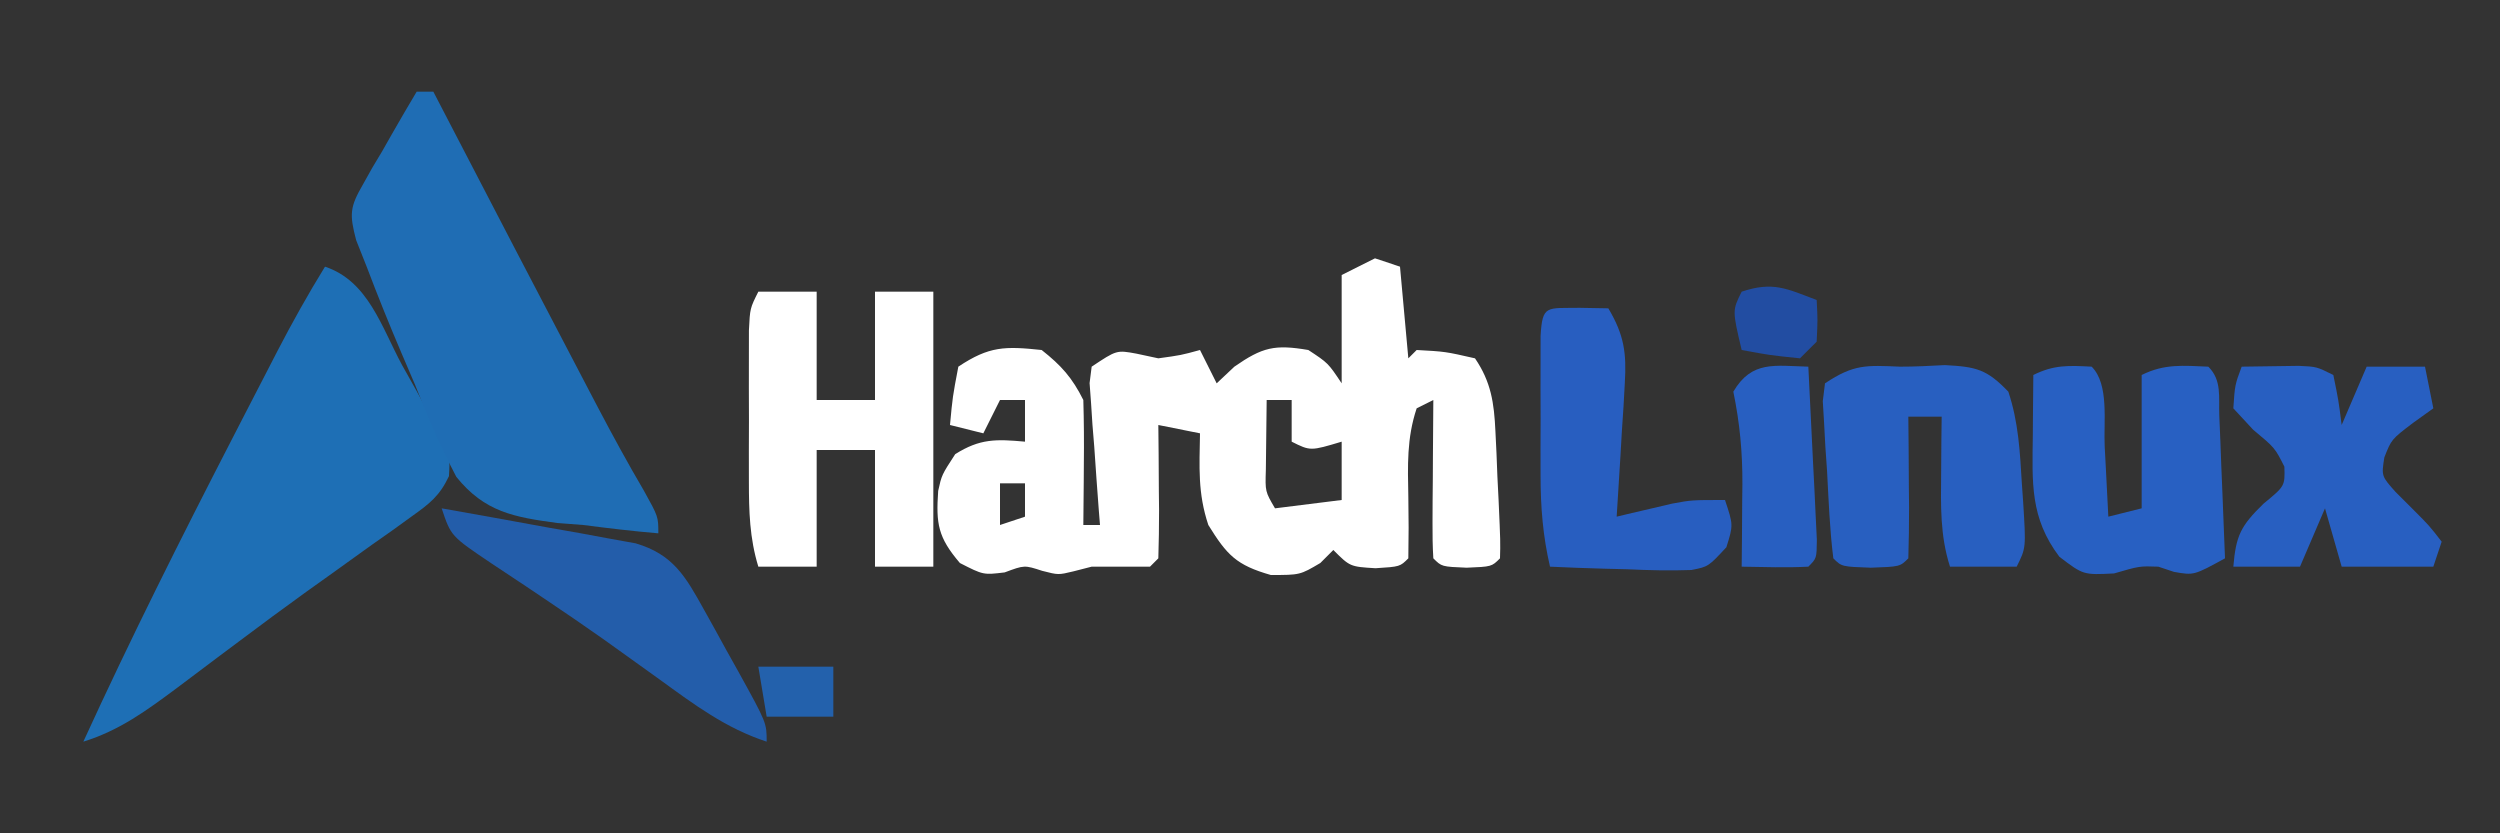 <?xml version="1.0" encoding="UTF-8"?>
<svg version="1.1" xmlns="http://www.w3.org/2000/svg" width="300" height="100">
<rect width="100%" height="100%" fill="#333333" stroke="none"/>
<path d="M0 0 C0.99 0.33 1.98 0.66 3 1 C3.495 6.445 3.495 6.445 4 12 C4.33 11.67 4.66 11.34 5 11 C8.438 11.188 8.438 11.188 12 12 C13.933 14.84 14.291 17.347 14.449 20.73 C14.492 21.615 14.536 22.5 14.58 23.412 C14.616 24.328 14.651 25.244 14.688 26.188 C14.735 27.115 14.782 28.042 14.83 28.998 C15.055 34.047 15.055 34.047 15 36 C14 37 14 37 11 37.125 C8 37 8 37 7 36 C6.913 34.584 6.893 33.164 6.902 31.746 C6.906 30.892 6.909 30.038 6.912 29.158 C6.925 27.811 6.925 27.811 6.938 26.438 C6.942 25.536 6.947 24.634 6.951 23.705 C6.963 21.47 6.979 19.235 7 17 C6.01 17.495 6.01 17.495 5 18 C3.798 21.607 3.93 24.877 4 28.625 C4.046 31.09 4.047 33.533 4 36 C3 37 3 37 0.062 37.188 C-3 37 -3 37 -5 35 C-5.516 35.516 -6.031 36.031 -6.562 36.562 C-9 38 -9 38 -12.5 38 C-16.64 36.817 -17.766 35.609 -20 32 C-21.283 28.15 -21.066 25.053 -21 21 C-22.65 20.67 -24.3 20.34 -26 20 C-25.988 21.143 -25.977 22.287 -25.965 23.465 C-25.955 24.956 -25.946 26.447 -25.938 27.938 C-25.929 28.692 -25.921 29.447 -25.912 30.225 C-25.903 32.15 -25.948 34.075 -26 36 C-26.33 36.33 -26.66 36.66 -27 37 C-29.333 37 -31.667 37 -34 37 C-34.722 37.186 -35.444 37.371 -36.188 37.562 C-38 38 -38 38 -39.938 37.5 C-42.07 36.805 -42.07 36.805 -44.438 37.688 C-47 38 -47 38 -49.812 36.562 C-52.448 33.475 -52.691 31.859 -52.418 27.906 C-52 26 -52 26 -50.375 23.5 C-47.399 21.62 -45.457 21.686 -42 22 C-42 20.35 -42 18.7 -42 17 C-42.99 17 -43.98 17 -45 17 C-45.66 18.32 -46.32 19.64 -47 21 C-48.32 20.67 -49.64 20.34 -51 20 C-50.688 16.625 -50.688 16.625 -50 13 C-46.279 10.52 -44.402 10.537 -40 11 C-37.635 12.867 -36.34 14.321 -35 17 C-34.928 19.552 -34.907 22.075 -34.938 24.625 C-34.942 25.331 -34.947 26.038 -34.951 26.766 C-34.963 28.51 -34.981 30.255 -35 32 C-34.34 32 -33.68 32 -33 32 C-33.046 31.435 -33.092 30.87 -33.139 30.288 C-33.338 27.734 -33.513 25.18 -33.688 22.625 C-33.76 21.736 -33.833 20.846 -33.908 19.93 C-33.963 19.079 -34.018 18.228 -34.074 17.352 C-34.161 16.173 -34.161 16.173 -34.249 14.971 C-34.167 14.321 -34.085 13.67 -34 13 C-31 11 -31 11 -28.625 11.438 C-27.759 11.623 -26.892 11.809 -26 12 C-23.275 11.623 -23.275 11.623 -21 11 C-20.34 12.32 -19.68 13.64 -19 15 C-17.948 14.01 -17.948 14.01 -16.875 13 C-13.497 10.65 -12.027 10.315 -8 11 C-5.625 12.562 -5.625 12.562 -4 15 C-3.75 18.75 -3.75 18.75 -4 22 C-7.75 23.125 -7.75 23.125 -10 22 C-10 20.35 -10 18.7 -10 17 C-10.99 17 -11.98 17 -13 17 C-13.027 18.792 -13.046 20.583 -13.062 22.375 C-13.074 23.373 -13.086 24.37 -13.098 25.398 C-13.18 27.984 -13.18 27.984 -12 30 C-8.04 29.505 -8.04 29.505 -4 29 C-4 20.09 -4 11.18 -4 2 C-2.68 1.34 -1.36 0.68 0 0 Z M-45 27 C-45 28.65 -45 30.3 -45 32 C-44.01 31.67 -43.02 31.34 -42 31 C-42 29.68 -42 28.36 -42 27 C-42.99 27 -43.98 27 -45 27 Z " fill="#FFFFFF" transform="translate(165,31)"/>
<path d="M0 0 C5.181 1.727 6.757 7.191 9.25 11.812 C9.817 12.824 10.384 13.835 10.969 14.877 C11.5 15.852 12.031 16.827 12.578 17.832 C13.067 18.726 13.556 19.621 14.06 20.542 C15 23 15 23 14.875 25.138 C13.762 27.507 12.545 28.445 10.414 29.961 C9.657 30.508 8.9 31.056 8.12 31.62 C7.296 32.199 6.473 32.778 5.625 33.375 C3.895 34.617 2.166 35.859 0.438 37.102 C-0.457 37.74 -1.352 38.378 -2.273 39.036 C-4.976 40.982 -7.648 42.963 -10.312 44.961 C-11.162 45.596 -12.011 46.231 -12.885 46.885 C-14.515 48.106 -16.142 49.329 -17.767 50.556 C-21.384 53.247 -24.638 55.644 -29 57 C-23.373 44.704 -17.319 32.643 -11.125 20.625 C-10.558 19.524 -10.558 19.524 -9.98 18.4 C-8.887 16.278 -7.792 14.158 -6.695 12.039 C-6.367 11.403 -6.04 10.767 -5.702 10.112 C-3.913 6.667 -2.036 3.305 0 0 Z " fill="#1E6FB5" transform="translate(39,32)"/>
<path d="M0 0 C0.66 0 1.32 0 2 0 C2.341 0.658 2.683 1.316 3.035 1.993 C8.86 13.213 14.686 24.432 20.562 35.625 C20.955 36.374 21.347 37.124 21.751 37.896 C23.528 41.273 25.344 44.608 27.277 47.898 C29 51 29 51 29 53 C25.978 52.744 23.006 52.39 20 52 C18.974 51.922 17.947 51.843 16.89 51.762 C11.671 51.058 8.163 50.441 4.761 46.227 C2.86 42.609 1.297 38.989 -0.188 35.188 C-0.733 33.901 -1.283 32.617 -1.838 31.334 C-3.297 27.915 -4.683 24.476 -6 21 C-6.415 19.954 -6.831 18.907 -7.259 17.829 C-8.077 14.706 -8.024 13.86 -6.445 11.133 C-6.078 10.475 -5.711 9.818 -5.332 9.141 C-4.934 8.475 -4.535 7.81 -4.125 7.125 C-3.734 6.437 -3.344 5.748 -2.941 5.039 C-1.979 3.349 -0.992 1.673 0 0 Z " fill="#1F6DB4" transform="translate(50,11)"/>
<path d="M0 0 C2.31 0 4.62 0 7 0 C7 4.29 7 8.58 7 13 C9.31 13 11.62 13 14 13 C14 8.71 14 4.42 14 0 C16.31 0 18.62 0 21 0 C21 10.89 21 21.78 21 33 C18.69 33 16.38 33 14 33 C14 28.38 14 23.76 14 19 C11.69 19 9.38 19 7 19 C7 23.62 7 28.24 7 33 C4.69 33 2.38 33 0 33 C-1.053 29.55 -1.129 26.371 -1.133 22.773 C-1.134 21.577 -1.135 20.381 -1.137 19.148 C-1.133 17.903 -1.129 16.658 -1.125 15.375 C-1.129 14.122 -1.133 12.869 -1.137 11.578 C-1.135 10.384 -1.134 9.191 -1.133 7.961 C-1.132 6.866 -1.131 5.77 -1.129 4.642 C-1 2 -1 2 0 0 Z " fill="#FFFFFF" transform="translate(91,35)"/>
<path d="M0 0 C2.119 2.119 1.418 6.62 1.562 9.562 C1.606 10.369 1.649 11.175 1.693 12.006 C1.8 14.004 1.9 16.002 2 18 C3.32 17.67 4.64 17.34 6 17 C6 11.72 6 6.44 6 1 C8.732 -0.366 10.982 -0.128 14 0 C15.651 1.651 15.225 3.637 15.316 5.91 C15.358 6.9 15.4 7.889 15.443 8.908 C15.483 9.949 15.522 10.99 15.562 12.062 C15.606 13.107 15.649 14.152 15.693 15.229 C15.8 17.819 15.902 20.409 16 23 C12.266 25.047 12.266 25.047 9.875 24.625 C9.256 24.419 8.637 24.212 8 24 C5.755 23.921 5.755 23.921 2.688 24.812 C-1 25 -1 25 -3.875 22.812 C-7.402 18.144 -7.133 13.953 -7.062 8.25 C-7.058 7.553 -7.053 6.855 -7.049 6.137 C-7.037 4.424 -7.019 2.712 -7 1 C-4.516 -0.242 -2.748 -0.141 0 0 Z " fill="#2860C2" transform="translate(251,44)"/>
<path d="M0 0 C1.793 0 3.585 -0.088 5.375 -0.188 C9.17 0.009 10.413 0.313 13 3 C14.224 6.672 14.395 10.231 14.625 14.062 C14.702 15.162 14.702 15.162 14.781 16.283 C15.123 21.754 15.123 21.754 14 24 C11.36 24 8.72 24 6 24 C4.796 20.246 4.901 16.668 4.938 12.75 C4.947 11.487 4.956 10.223 4.965 8.922 C4.976 7.958 4.988 6.993 5 6 C3.68 6 2.36 6 1 6 C1.012 7.216 1.023 8.431 1.035 9.684 C1.045 11.268 1.054 12.853 1.062 14.438 C1.071 15.24 1.079 16.042 1.088 16.869 C1.097 18.913 1.052 20.957 1 23 C0 24 0 24 -3.5 24.125 C-7 24 -7 24 -8 23 C-8.436 19.537 -8.563 16.047 -8.75 12.562 C-8.818 11.582 -8.887 10.602 -8.957 9.592 C-9.007 8.655 -9.058 7.719 -9.109 6.754 C-9.161 5.891 -9.212 5.028 -9.265 4.139 C-9.177 3.433 -9.09 2.727 -9 2 C-5.537 -0.309 -4.051 -0.172 0 0 Z " fill="#285FC0" transform="translate(228,44)"/>
<path d="M0 0 C1.458 -0.027 2.917 -0.046 4.375 -0.062 C5.187 -0.074 5.999 -0.086 6.836 -0.098 C9 0 9 0 11 1 C11.625 4.062 11.625 4.062 12 7 C12.99 4.69 13.98 2.38 15 0 C17.31 0 19.62 0 22 0 C22.33 1.65 22.66 3.3 23 5 C22.196 5.577 21.391 6.155 20.562 6.75 C17.979 8.714 17.979 8.714 17.121 10.887 C16.77 13.132 16.77 13.132 18.469 15.035 C19.139 15.704 19.809 16.373 20.5 17.062 C22.531 19.098 22.531 19.098 24 21 C23.67 21.99 23.34 22.98 23 24 C19.37 24 15.74 24 12 24 C11.34 21.69 10.68 19.38 10 17 C9.01 19.31 8.02 21.62 7 24 C4.36 24 1.72 24 -1 24 C-0.68 20.263 -0.13 19.127 2.625 16.438 C5.198 14.327 5.198 14.327 5.125 12 C3.988 9.74 3.988 9.74 1.375 7.562 C0.591 6.717 -0.193 5.871 -1 5 C-0.812 2.188 -0.812 2.188 0 0 Z " fill="#285FC1" transform="translate(269,44)"/>
<path d="M0 0 C1.134 0.021 2.269 0.041 3.438 0.062 C5.321 3.238 5.638 5.382 5.414 9.047 C5.362 9.981 5.311 10.916 5.258 11.879 C5.193 12.847 5.129 13.815 5.062 14.812 C5.006 15.796 4.949 16.78 4.891 17.793 C4.749 20.217 4.598 22.64 4.438 25.062 C5.041 24.918 5.644 24.774 6.266 24.625 C7.065 24.439 7.864 24.254 8.688 24.062 C9.476 23.877 10.265 23.691 11.078 23.5 C13.438 23.062 13.438 23.062 17.438 23.062 C18.438 26.062 18.438 26.062 17.605 28.73 C15.438 31.062 15.438 31.062 13.405 31.463 C10.837 31.556 8.317 31.497 5.75 31.375 C4.857 31.352 3.965 31.33 3.045 31.307 C0.841 31.248 -1.36 31.166 -3.562 31.062 C-4.417 27.362 -4.691 23.935 -4.695 20.141 C-4.697 19.033 -4.698 17.926 -4.699 16.785 C-4.695 15.639 -4.691 14.493 -4.688 13.312 C-4.691 12.151 -4.695 10.99 -4.699 9.793 C-4.698 8.691 -4.697 7.589 -4.695 6.453 C-4.694 5.443 -4.693 4.433 -4.692 3.392 C-4.48 -0.414 -3.969 0.07 0 0 Z " fill="#285EC0" transform="translate(189.562,36.938)"/>
<path d="M0 0 C4.274 0.752 8.544 1.53 12.812 2.312 C14.635 2.633 14.635 2.633 16.494 2.959 C18.239 3.283 18.239 3.283 20.02 3.613 C21.093 3.807 22.167 4.001 23.273 4.2 C27.781 5.522 29.274 8.19 31.48 12.16 C32.143 13.35 32.143 13.35 32.818 14.564 C33.27 15.389 33.722 16.213 34.188 17.062 C34.651 17.891 35.114 18.719 35.592 19.572 C39 25.741 39 25.741 39 28 C34.093 26.39 30.32 23.562 26.188 20.562 C24.682 19.481 23.175 18.4 21.668 17.32 C20.9 16.77 20.132 16.22 19.341 15.653 C17.036 14.025 14.707 12.439 12.363 10.867 C11.264 10.127 11.264 10.127 10.142 9.373 C8.737 8.431 7.328 7.496 5.915 6.567 C1.111 3.332 1.111 3.332 0 0 Z " fill="#235DAA" transform="translate(53,61)"/>
<path d="M0 0 C0.196 3.812 0.38 7.625 0.562 11.438 C0.619 12.526 0.675 13.615 0.732 14.736 C0.781 15.771 0.829 16.805 0.879 17.871 C0.926 18.829 0.973 19.788 1.022 20.775 C1 23 1 23 0 24 C-2.671 24.141 -5.324 24.042 -8 24 C-7.988 22.903 -7.977 21.806 -7.965 20.676 C-7.955 19.221 -7.946 17.767 -7.938 16.312 C-7.929 15.591 -7.921 14.87 -7.912 14.127 C-7.894 10.263 -8.226 6.772 -9 3 C-6.79 -0.77 -4.008 -0.103 0 0 Z " fill="#285FC1" transform="translate(217,44)"/>
<path d="M0 0 C0.125 2.375 0.125 2.375 0 5 C-0.66 5.66 -1.32 6.32 -2 7 C-5.625 6.625 -5.625 6.625 -9 6 C-10.125 1.25 -10.125 1.25 -9 -1 C-5.234 -2.255 -3.628 -1.371 0 0 Z " fill="#224DA2" transform="translate(218,36)"/>
<path d="M0 0 C2.97 0 5.94 0 9 0 C9 1.98 9 3.96 9 6 C6.36 6 3.72 6 1 6 C0.67 4.02 0.34 2.04 0 0 Z " fill="#2361AC" transform="translate(91,80)"/>
</svg>
